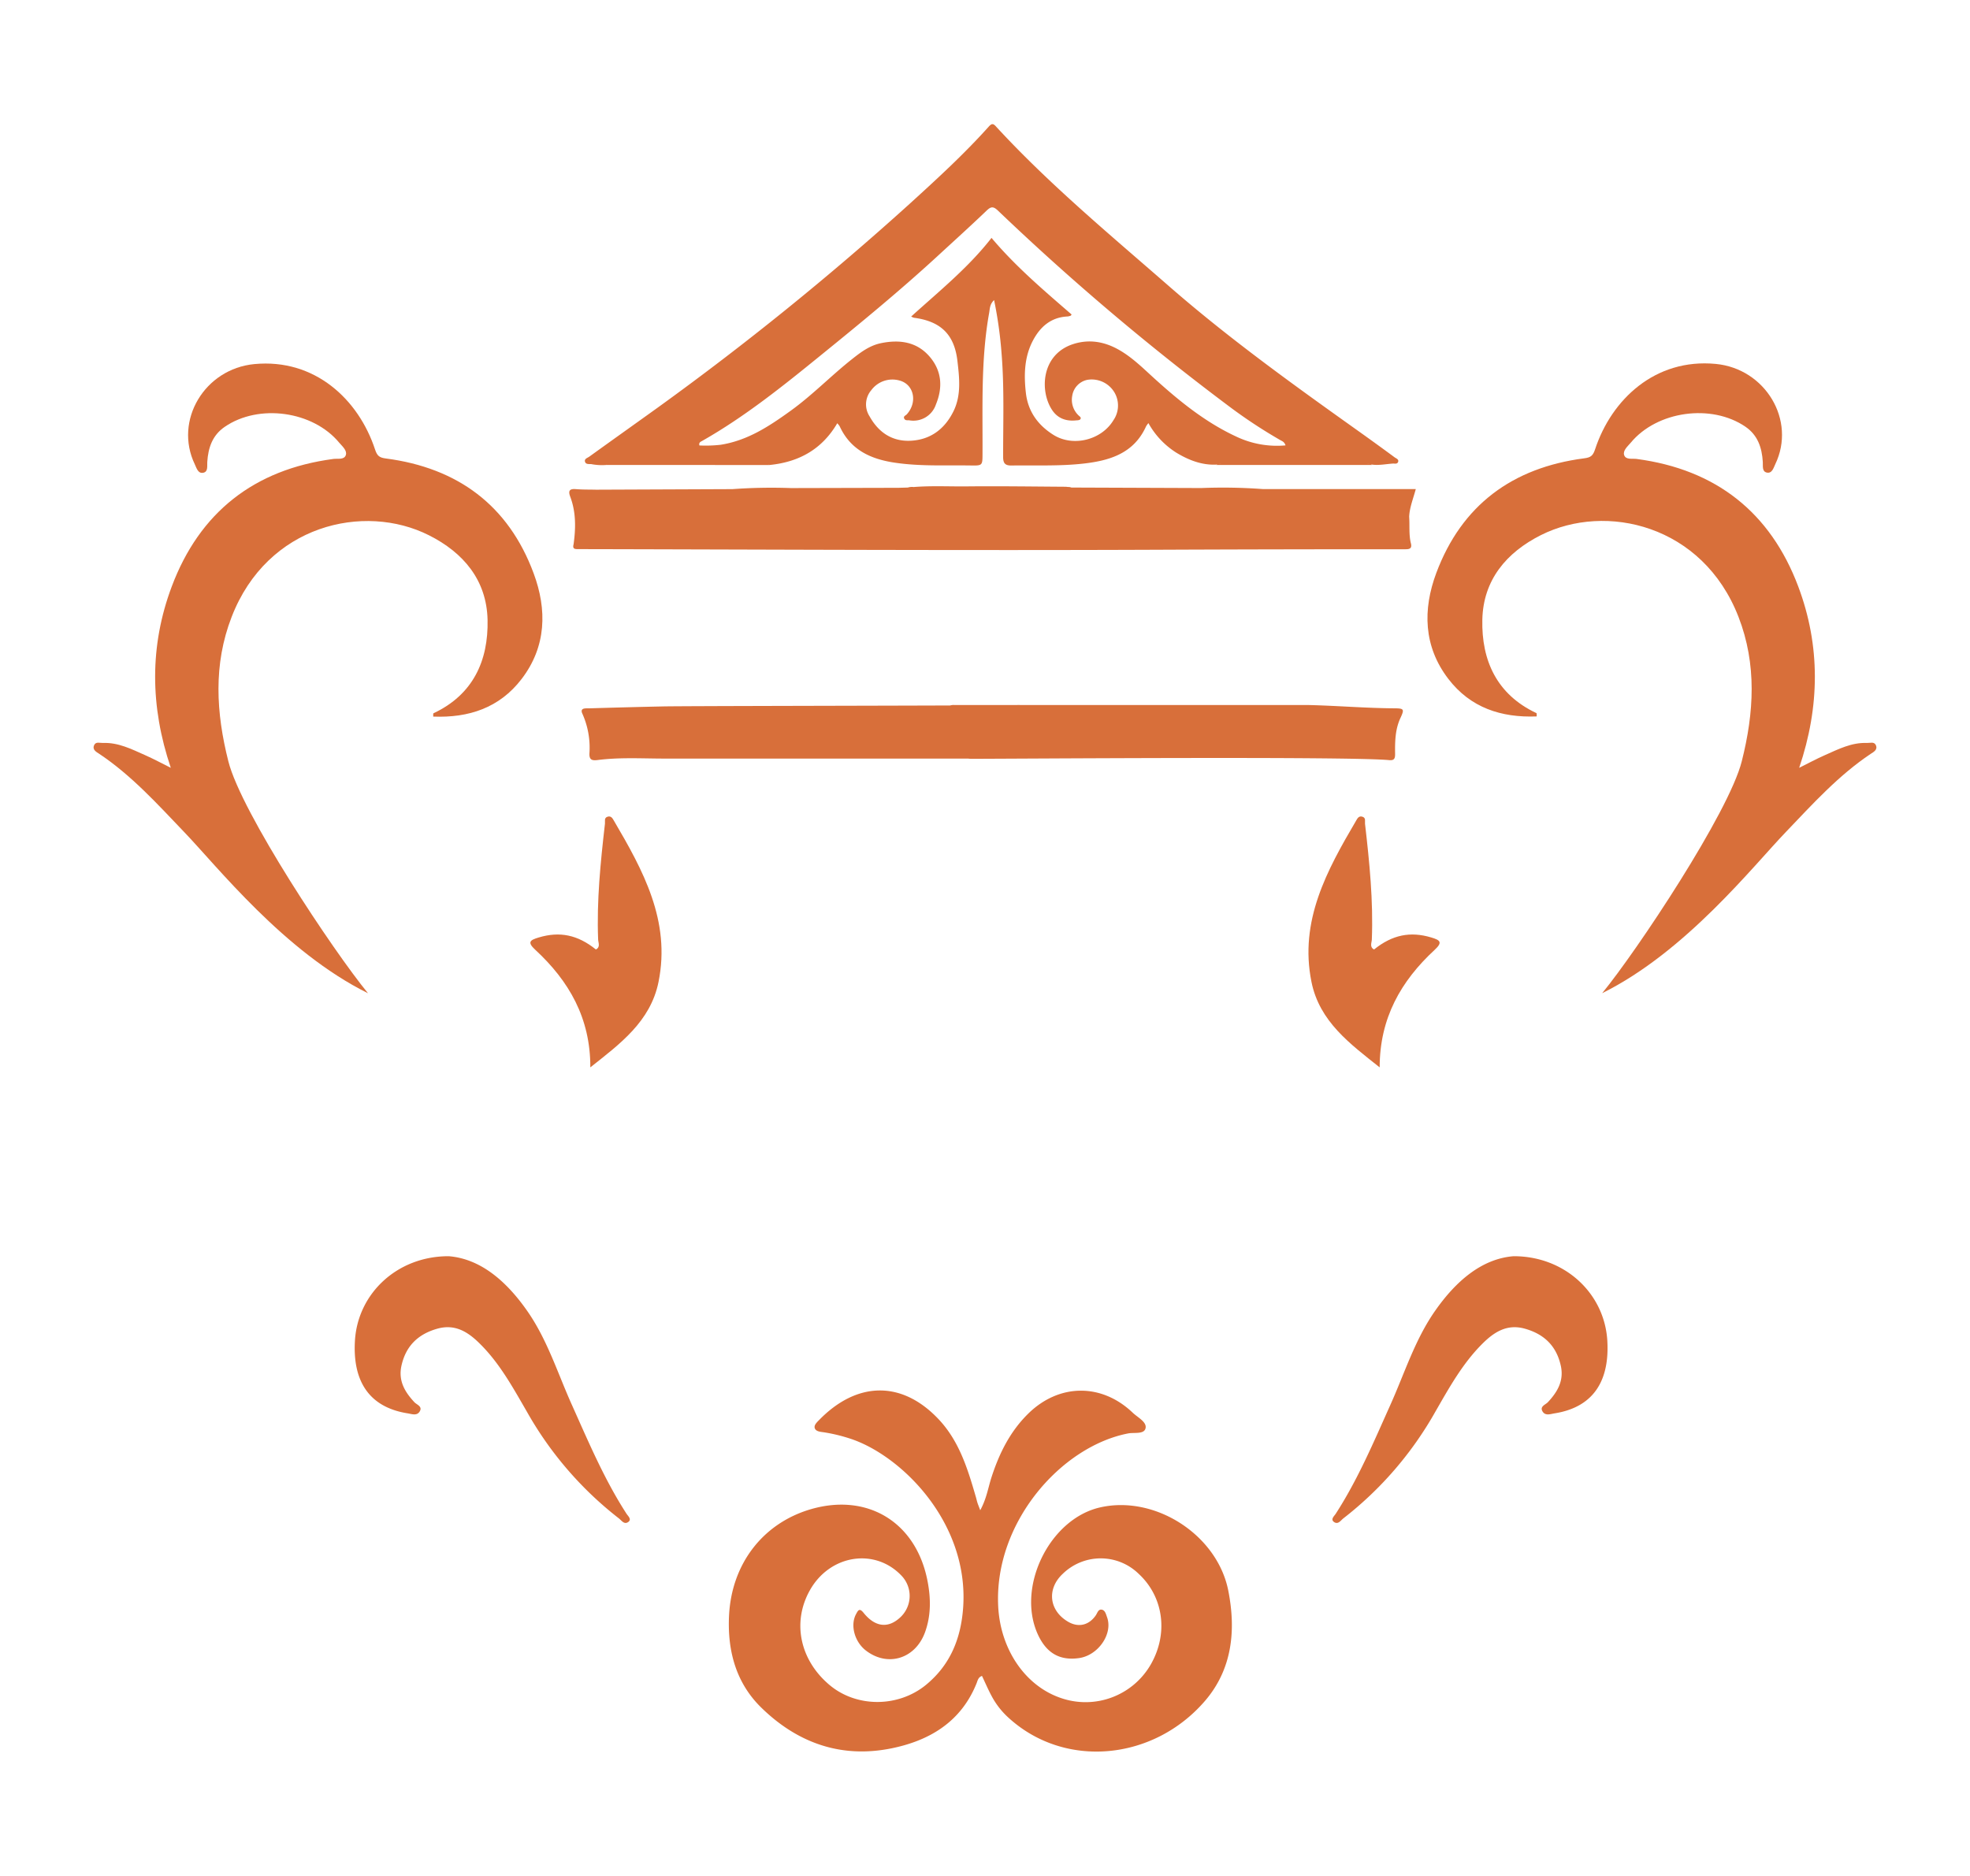 <svg id="Layer_1" data-name="Layer 1" xmlns="http://www.w3.org/2000/svg" viewBox="0 0 595.28 566.93"><defs><style>.cls-1{fill:#d86f3a;}</style></defs><path class="cls-1" d="M296.2,456.41c1.91-3.49,2.38-6.78,3.37-9.86,2.34-7.26,5.61-13.91,11.14-19.34,9.27-9.1,22.11-9.29,31.56-.28,1.5,1.43,4.24,2.77,3.9,4.62-.37,2-3.42,1.29-5.25,1.64-20.37,3.93-40.7,27.13-39.28,52.49.73,13,8.36,24.13,19.4,27.63A22.74,22.74,0,0,0,347.74,503c5.36-9.35,3.87-20.44-3.7-27.41a16.42,16.42,0,0,0-22.87,0c-4.92,4.55-4.21,11.13,1.57,14.51,3.12,1.83,6.29,1.09,8.37-1.92.48-.69.74-1.9,1.78-1.73s1.29,1.33,1.63,2.28c1.83,5-2.63,11.53-8.47,12.36s-9.87-1.52-12.45-7.17c-6.51-14.28,3.49-34.79,18.7-38.34,16.65-3.88,35.57,8.23,38.87,25.21,2.35,12,1.17,23.72-7.12,33.31-15.55,18-42.41,20.61-59.45,4.88a24,24,0,0,1-4.73-6c-1.17-2.1-2.11-4.34-3.14-6.5-1.14.39-1.31,1.39-1.61,2.16-4.67,11.7-14.21,17.39-25.76,19.73-15.14,3.07-28.34-1.59-39.3-12.29-7.74-7.55-10.26-17.31-9.77-27.73.75-15.87,10.38-28.09,24.77-32.27,17.31-5,31.92,4.13,35.25,21.92,1,5.26,1,10.42-.84,15.41-3,8-11.34,10.41-17.84,5.38-3.43-2.66-4.76-7.67-2.95-11,.62-1.14,1-1.94,2.26-.39,3.44,4.29,7.33,4.77,10.92,1.54a8.83,8.83,0,0,0,.76-12.53c-8-8.72-21.72-6.7-27.85,4.1-5.47,9.64-3.13,21.09,5.86,28.68,8.14,6.88,20.75,6.88,29.17,0,7.41-6.09,10.61-14.11,11.25-23.56,1.72-25.83-19.12-46.21-34.58-51a50.13,50.13,0,0,0-7.73-1.81c-.93-.12-2.19-.24-2.53-1.18s.65-1.82,1.33-2.52c11.32-11.59,24.76-12,35.84-.47,6.49,6.74,9.05,15.32,11.56,23.95.15.53.26,1.07.43,1.59S295.75,455.21,296.2,456.41Z"/><path class="cls-1" d="M55.54,251.33c-8-8.36-15.8-17-25.54-23.51-.85-.56-2.16-1.2-1.57-2.59.5-1.19,1.76-.66,2.69-.7,4.62-.19,8.63,1.87,12.68,3.66,2.58,1.14,5.07,2.49,7.81,3.85-6.27-18.52-6.44-36.87.28-54.77,8.41-22.42,24.89-35.4,48.84-38.57,1.31-.18,3.32.34,3.78-1.21.41-1.36-1.06-2.6-2-3.69C94.6,124.2,78.19,121.92,67.9,129c-3.75,2.56-5,6.36-5.27,10.65-.07,1.18.29,2.84-1.12,3.2-1.66.41-2.1-1.38-2.64-2.51-6.39-13.29,3-28.89,18-30.31,18.29-1.74,31.49,10.73,36.45,25.78.65,2,1.35,2.5,3.3,2.75,21.63,2.82,37,14.14,44.62,34.67,4.1,11,3.89,22.18-3.65,32-6.68,8.7-15.94,11.75-26.69,11.33,0-.6,0-1,.08-1,12-5.63,16.62-15.93,16.35-28.23-.27-12-7.28-20.32-17.72-25.57C110,151.88,80.76,158.59,70,186.43c-5.59,14.39-4.7,29-1,43.64,3.9,15.5,31.72,57.35,42.2,70.1C85.85,287.62,65.59,261.77,55.54,251.33Z"/><path class="cls-1" d="M421.41,214.06c-8.74-.05-17.48-.8-26.23-1-4.12,0-57.13,0-87,0a5.11,5.11,0,0,0-.82,0l-2,0c-9.18,0-15.68,0-17,0a3.62,3.62,0,0,0-1.25.14c-29.77.1-81.71.17-86.85.29q-11.17.24-22.36.58c-1,0-2.76-.17-1.91,1.64a25.18,25.18,0,0,1,2.12,12c-.08,1.92.79,2.16,2.32,2,6.62-.87,13.27-.48,19.91-.46,4.46,0,66.87,0,92.21,0a6.59,6.59,0,0,0,1,.07c12.06,0,114.22-.78,126.27.4,1.5.14,1.75-.56,1.74-1.83-.05-3.81,0-7.61,1.73-11.15C424.37,214.33,424.21,214.08,421.41,214.06Z"/><path class="cls-1" d="M135.61,379.64c9.56.78,17.35,7.46,23.67,16.49,6.14,8.77,9.25,18.95,13.59,28.57,5,11.15,9.77,22.46,16.46,32.79.44.68,1.68,1.7.45,2.51s-2-.57-2.85-1.19a107.69,107.69,0,0,1-27.75-32.24C155,419.36,151,412,145,406.08c-3.54-3.53-7.46-6.05-12.84-4.54-5.8,1.63-9.52,5.19-10.85,11.19-1,4.54,1,7.9,3.88,11,.76.83,2.65,1.31,1.56,2.94-.85,1.25-2.35.65-3.56.46-12.57-2-16.63-10.84-15.93-22.06C108.15,390.85,120.09,379.59,135.61,379.64Z"/><path class="cls-1" d="M457.33,379.64c-9.56.78-17.35,7.46-23.67,16.49-6.14,8.77-9.25,18.95-13.59,28.57-5,11.15-9.78,22.46-16.46,32.79-.44.68-1.69,1.7-.45,2.51s2-.57,2.84-1.19a107.72,107.72,0,0,0,27.76-32.24c4.15-7.21,8.2-14.53,14.18-20.49,3.54-3.53,7.46-6.05,12.83-4.54,5.81,1.63,9.53,5.19,10.86,11.19,1,4.54-1,7.9-3.88,11-.76.83-2.65,1.31-1.56,2.94.85,1.25,2.35.65,3.56.46,12.57-2,16.62-10.84,15.93-22.06C484.79,390.85,472.85,379.59,457.33,379.64Z"/><path class="cls-1" d="M178.38,322.57c.05-14.87-6.43-26.1-16.64-35.54-2.53-2.34-1.56-2.94,1.09-3.73,6.26-1.87,11.68-.83,17.23,3.64,1.43-.72.72-2.05.68-3-.46-11.72.72-23.34,2.06-35,.09-.76-.32-1.76.77-2.12s1.54.53,1.93,1.19c8.8,15,17.22,30.29,13.49,48.73C196.56,308.75,187.3,315.49,178.38,322.57Z"/><path class="cls-1" d="M539.74,251.33c8-8.36,15.8-17,25.54-23.51.85-.56,2.15-1.2,1.57-2.59-.51-1.19-1.76-.66-2.7-.7-4.62-.19-8.62,1.87-12.67,3.66-2.59,1.14-5.08,2.49-7.82,3.85,6.28-18.52,6.45-36.87-.27-54.77-8.42-22.42-24.89-35.4-48.84-38.57-1.31-.18-3.32.34-3.79-1.21-.4-1.36,1.07-2.6,2-3.69,7.94-9.6,24.36-11.88,34.65-4.85,3.75,2.56,5,6.36,5.26,10.65.08,1.18-.28,2.84,1.13,3.2,1.66.41,2.1-1.38,2.64-2.51,6.39-13.29-3-28.89-18-30.31-18.28-1.74-31.48,10.73-36.44,25.78-.65,2-1.35,2.5-3.31,2.75C457,141.33,441.68,152.65,434,173.18c-4.1,11-3.89,22.18,3.66,32,6.67,8.7,15.94,11.75,26.69,11.33,0-.6,0-1-.08-1-12-5.63-16.62-15.93-16.35-28.23.26-12,7.27-20.32,17.71-25.57,19.6-9.85,48.88-3.14,59.69,24.7,5.59,14.39,4.7,29,1,43.64-3.89,15.5-31.71,57.35-42.19,70.1C509.42,287.62,529.69,261.77,539.74,251.33Z"/><path class="cls-1" d="M416.9,322.57c0-14.87,6.42-26.1,16.64-35.54,2.52-2.34,1.56-2.94-1.09-3.73-6.26-1.87-11.69-.83-17.24,3.64-1.42-.72-.72-2.05-.68-3,.46-11.72-.71-23.34-2.06-35-.08-.76.33-1.76-.77-2.12s-1.53.53-1.92,1.19c-8.81,15-17.22,30.29-13.49,48.73C398.71,308.75,408,315.49,416.9,322.57Z"/><path class="cls-1" d="M183,140.52c.61-.6,1.37-.38,2.08-.38q22.69,0,45.4,0c.71,0,1.48-.21,2.08.39Z"/><path class="cls-1" d="M367.5,140.52c.6-.6,1.37-.39,2.07-.39H412.8c.63,0,1.31-.16,1.83.39Z"/><path class="cls-1" d="M425.81,156.15c.13-2.79,1.21-5.4,2-8.34H381.7a163.64,163.64,0,0,0-18.66-.32l-39.29-.15a2.73,2.73,0,0,0-1.1-.17,5.29,5.29,0,0,0-.8-.07c-9.86-.06-19.72-.21-29.58-.11-5.38.06-10.76-.23-16.13.19H276a4.11,4.11,0,0,0-1.67.16l-2.82.08L239,147.5a162.77,162.77,0,0,0-17.67.32l-41.23.17c-2-.05-4.06,0-6.07-.17s-2.37.57-1.71,2.32c1.76,4.68,1.67,9.5,1,14.35-.42,1.54.53,1.46,1.6,1.46,58.12.12,116.25.43,174.37.19q37.46-.16,74.91-.15c1.42,0,2.69.08,2.08-2C425.7,161.42,426,158.77,425.81,156.15Z"/><path class="cls-1" d="M421.46,138.24c-4.06-3-8.11-5.92-12.2-8.83-19.2-13.68-38.34-27.48-56.11-43S317.08,55.73,301,38.27c-.87-1-1.33-1-2.23,0-7.43,8.29-15.62,15.79-23.84,23.27A889.5,889.5,0,0,1,199,123c-6.95,5-14,10-20.93,15-.56.4-1.55.64-1.3,1.52s1.2.69,1.9.74a16.71,16.71,0,0,0,4.35.27,3.84,3.84,0,0,1,1.68-.17h46.2a4,4,0,0,1,1.68.16c8.78-.88,15.79-4.7,20.42-12.61a6.15,6.15,0,0,1,.72.9c3.25,7.08,9.22,9.89,16.55,11,7.68,1.16,15.37.75,23.06.86,3.58.06,3.55,0,3.56-3.63.07-14.18-.52-28.38,2-42.44.23-1.25.15-2.65,1.5-3.91A127,127,0,0,1,302.66,107c.83,10.37.44,20.75.46,31.13,0,1.9.63,2.58,2.54,2.55,7.22-.11,14.45.23,21.64-.57,8-.89,15.3-3.07,19-11.24a6.56,6.56,0,0,1,.72-1,24.72,24.72,0,0,0,8.54,9c3.66,2.19,7.54,3.71,11.9,3.55a3.82,3.82,0,0,1,1.68-.17H413a3.84,3.84,0,0,1,1.68.17c2.12.26,4.2-.2,6.3-.33.51,0,1.23.2,1.49-.49C422.74,138.85,422,138.6,421.46,138.24Zm-47.92-6.31c-9.37-4.35-17.26-10.78-24.84-17.66-3.3-3-6.47-6.15-10.35-8.41-4.46-2.61-9.23-3.48-14.2-1.83-9.58,3.2-10,14.22-6.23,19.88,1.73,2.61,4.36,3.48,7.42,3.12.38,0,.9-.07,1.09-.31.42-.54-.19-.85-.5-1.16a6.51,6.51,0,0,1-1.92-6,5.79,5.79,0,0,1,4.55-4.77,8,8,0,0,1,8.25,3.9,7.83,7.83,0,0,1-.35,8.29c-3.6,6-12.18,8.16-18.11,4.46-4.69-2.93-7.73-7.09-8.36-12.72-.62-5.45-.48-10.87,2.16-15.85,2.21-4.16,5.47-7,10.46-7.23a4.34,4.34,0,0,0,.91-.23c.06,0,.1-.12.3-.36-8.42-7.3-16.94-14.52-24.21-23.16-7,9-15.83,16.11-24.28,23.77a4.15,4.15,0,0,0,.86.37c7.89,1.05,12.16,4.87,13.11,13,.59,5.06,1.23,10.39-1.2,15.29-2.59,5.23-6.77,8.48-12.67,8.86-5.73.37-9.93-2.43-12.67-7.36a6.62,6.62,0,0,1,.54-7.93,7.93,7.93,0,0,1,8.49-2.9c4.4,1.16,5.52,6.54,2.24,10.2-.34.38-1.13.58-.81,1.28s.95.49,1.51.55a7.17,7.17,0,0,0,8.08-4.79c2.06-5,1.82-9.9-1.65-14.15-3.9-4.77-9.21-5.56-15-4.36-3.36.7-6,2.68-8.62,4.75-6.34,5-12,10.89-18.6,15.65s-13.05,9-21.15,10.29a39.82,39.82,0,0,1-6.45.21c-.23-.91.36-1.1.83-1.37,12.95-7.35,24.49-16.64,36-26C260,97.65,271.75,88,283,77.67c5-4.61,10.07-9.18,15-13.9,1.37-1.33,2.07-1.55,3.58-.1a758.83,758.83,0,0,0,69.13,58.62A152.64,152.64,0,0,0,386.86,133c.53.31,1.23.48,1.59,1.6A28.62,28.62,0,0,1,373.54,131.93Z"/></svg>